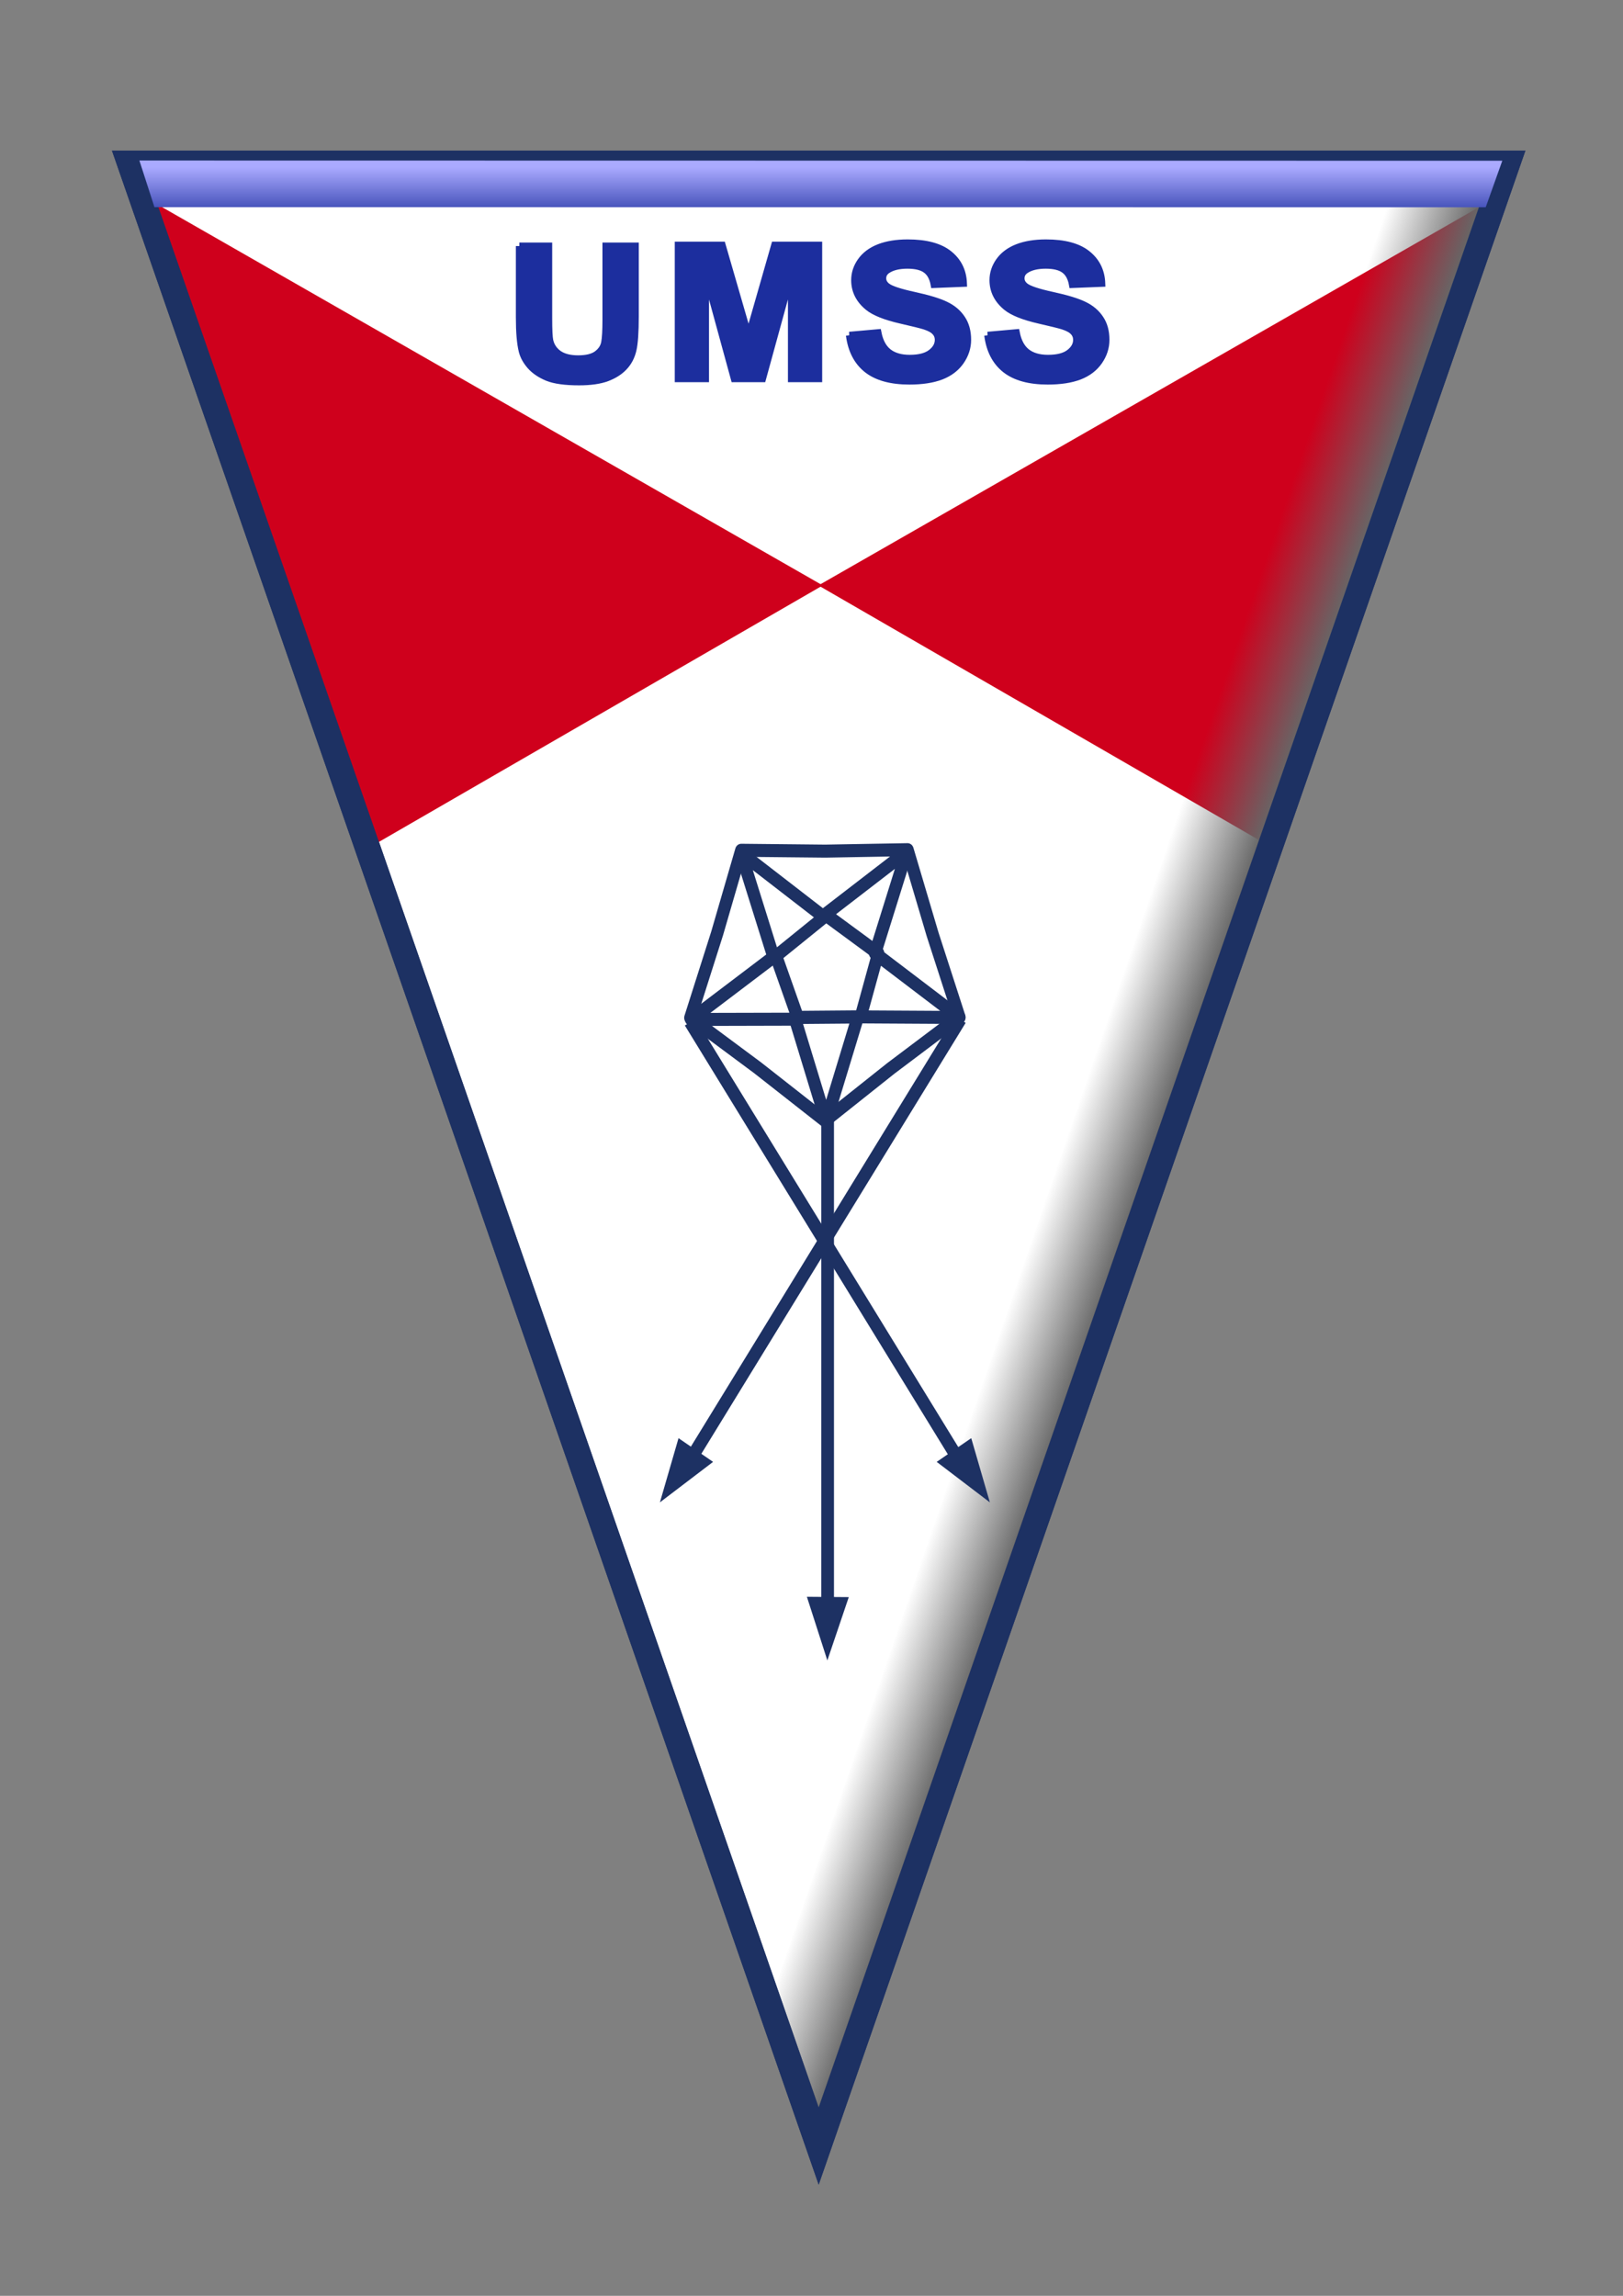 <?xml version="1.0" encoding="UTF-8" standalone="no"?>
<!-- Created with Inkscape (http://www.inkscape.org/) -->

<svg
   xmlns:dc="http://purl.org/dc/elements/1.1/"
   xmlns:cc="http://creativecommons.org/ns#"
   xmlns:rdf="http://www.w3.org/1999/02/22-rdf-syntax-ns#"
   xmlns:svg="http://www.w3.org/2000/svg"
   xmlns="http://www.w3.org/2000/svg"
   xmlns:xlink="http://www.w3.org/1999/xlink"
   xmlns:sodipodi="http://sodipodi.sourceforge.net/DTD/sodipodi-0.dtd"
   xmlns:inkscape="http://www.inkscape.org/namespaces/inkscape"
   width="210mm"
   height="297mm"
   viewBox="0 0 744.094 1052.362"
   id="svg3659"
   version="1.1"
   inkscape:version="0.91 r13725"
   sodipodi:docname="UMSS.svg">
  <rect x="0" y="0" width="744.094" height="1052.362" fill="#808080" stroke="none"/>
  <defs
     id="defs3661">
    <inkscape:path-effect
       effect="powerstroke"
       id="path-effect10590"
       is_visible="true"
       offset_points="0,3.306"
       sort_points="true"
       interpolator_type="Linear"
       interpolator_beta="0.2"
       start_linecap_type="zerowidth"
       linejoin_type="round"
       miter_limit="4"
       end_linecap_type="zerowidth"
       cusp_linecap_type="round" />
    <inkscape:path-effect
       cusp_linecap_type="round"
       end_linecap_type="zerowidth"
       miter_limit="4"
       linejoin_type="round"
       start_linecap_type="zerowidth"
       interpolator_beta="0.2"
       interpolator_type="Linear"
       sort_points="true"
       offset_points="0,3.306"
       is_visible="true"
       id="path-effect10594"
       effect="powerstroke" />
    <inkscape:path-effect
       effect="powerstroke"
       id="path-effect10598"
       is_visible="true"
       offset_points="0,3.306"
       sort_points="true"
       interpolator_type="Linear"
       interpolator_beta="0.2"
       start_linecap_type="zerowidth"
       linejoin_type="round"
       miter_limit="4"
       end_linecap_type="zerowidth"
       cusp_linecap_type="round" />
    <linearGradient
       inkscape:collect="always"
       xlink:href="#linearGradient10639"
       id="linearGradient10645"
       x1="369.155"
       y1="362.867"
       x2="369.155"
       y2="353.714"
       gradientUnits="userSpaceOnUse"
       gradientTransform="matrix(2.905,0,0,2.905,-708.718,-950.882)" />
    <linearGradient
       inkscape:collect="always"
       id="linearGradient10639">
      <stop
         style="stop-color:#1c2e9e;stop-opacity:1;"
         offset="0"
         id="stop10641" />
      <stop
         style="stop-color:#aaaaff;stop-opacity:1"
         offset="1"
         id="stop10643" />
    </linearGradient>
    <linearGradient
       inkscape:collect="always"
       xlink:href="#linearGradient10649"
       id="linearGradient10655"
       x1="511.991"
       y1="514.855"
       x2="498.123"
       y2="514.855"
       gradientUnits="userSpaceOnUse"
       gradientTransform="matrix(2.747,0.946,-0.946,2.747,-386.912,-1379.656)" />
    <linearGradient
       inkscape:collect="always"
       id="linearGradient10649">
      <stop
         style="stop-color:#666666;stop-opacity:1;"
         offset="0"
         id="stop10651" />
      <stop
         style="stop-color:#666666;stop-opacity:0;"
         offset="1"
         id="stop10653" />
    </linearGradient>
  </defs>
  <sodipodi:namedview
     id="base"
     pagecolor="#ffffff"
     bordercolor="#666666"
     borderopacity="1.0"
     inkscape:pageopacity="0.0"
     inkscape:pageshadow="2"
     inkscape:zoom="0.35"
     inkscape:cx="375"
     inkscape:cy="520"
     inkscape:document-units="px"
     inkscape:current-layer="layer1"
     showgrid="false"
     inkscape:window-width="1360"
     inkscape:window-height="716"
     inkscape:window-x="-8"
     inkscape:window-y="-8"
     inkscape:window-maximized="1" />
  <g
     inkscape:label="Camada 1"
     inkscape:groupmode="layer"
     id="layer1">
    <path
       inkscape:connector-curvature="0"
       id="path3617"
       d="M 59.493,74.843 375.339,983.706 691.186,74.843 Z"
       style="fill:#ffffff;fill-rule:evenodd;stroke:#1d3163;stroke-width:11.62;stroke-linecap:butt;stroke-linejoin:miter;stroke-miterlimit:4;stroke-dasharray:none;stroke-opacity:1" />
    <path
       style="fill:#cf001c;fill-opacity:1;fill-rule:evenodd;stroke:none;stroke-width:1px;stroke-linecap:butt;stroke-linejoin:miter;stroke-opacity:1"
       d="M 70.682,92.871 377.201,268.35 172.095,386.856 Z"
       id="path10615"
       inkscape:connector-curvature="0"
       sodipodi:nodetypes="cccc" />
    <path
       sodipodi:nodetypes="cccc"
       inkscape:connector-curvature="0"
       id="path10617"
       d="M 681.72,92.871 375.201,268.35 580.307,386.856 Z"
       style="fill:#cf001c;fill-opacity:1;fill-rule:evenodd;stroke:none;stroke-width:1px;stroke-linecap:butt;stroke-linejoin:miter;stroke-opacity:1" />
    <path
       style="opacity:1;fill:url(#linearGradient10655);fill-opacity:1;stroke:none;stroke-width:2;stroke-linecap:round;stroke-linejoin:round;stroke-miterlimit:4;stroke-dasharray:none;stroke-opacity:1"
       d="M 641.116,79.505 682.056,93.604 376.236,978.893 354.667,912.948 Z"
       id="rect10647"
       inkscape:connector-curvature="0"
       sodipodi:nodetypes="ccccc" />
    <path
       style="fill:none;fill-rule:evenodd;stroke:#1d3163;stroke-width:11.62;stroke-linecap:butt;stroke-linejoin:miter;stroke-miterlimit:4;stroke-dasharray:none;stroke-opacity:1"
       d="M 59.493,74.843 375.339,983.706 691.186,74.843 Z"
       id="path10984"
       inkscape:connector-curvature="0" />
    <path
       inkscape:connector-curvature="0"
       id="path10624"
       style="font-style:normal;font-variant:normal;font-weight:bold;font-stretch:normal;font-size:30.718px;line-height:125%;font-family:Arial;-inkscape-font-specification:'Arial, Bold';text-align:start;letter-spacing:0px;word-spacing:0px;writing-mode:lr-tb;text-anchor:start;fill:#1c2e9e;fill-opacity:1;stroke:#1c2e9e;stroke-width:3.196;stroke-linecap:butt;stroke-linejoin:miter;stroke-miterlimit:4;stroke-dasharray:none;stroke-opacity:1"
       d="m 238.107,112.785 13.46,0 0,33.153 q 0,7.892 0.5,10.23 0.864,3.758 4.093,6.054 3.274,2.255 8.913,2.255 5.73,0 8.64,-2.129 2.91,-2.171 3.501,-5.303 0.591,-3.132 0.591,-10.397 l 0,-33.863 13.46,0 0,32.151 q 0,11.023 -1.091,15.574 -1.091,4.551 -4.047,7.683 -2.91,3.132 -7.821,5.011 -4.911,1.837 -12.823,1.837 -9.549,0 -14.506,-2.004 -4.911,-2.046 -7.776,-5.261 -2.865,-3.257 -3.774,-6.806 -1.319,-5.261 -1.319,-15.533 l 0,-32.652 z" />
    <path
       inkscape:connector-curvature="0"
       id="path10626"
       style="font-style:normal;font-variant:normal;font-weight:bold;font-stretch:normal;font-size:30.718px;line-height:125%;font-family:Arial;-inkscape-font-specification:'Arial, Bold';text-align:start;letter-spacing:0px;word-spacing:0px;writing-mode:lr-tb;text-anchor:start;fill:#1c2e9e;fill-opacity:1;stroke:#1c2e9e;stroke-width:3.196;stroke-linecap:butt;stroke-linejoin:miter;stroke-miterlimit:4;stroke-dasharray:none;stroke-opacity:1"
       d="m 310.956,173.594 0,-61.212 20.145,0 12.096,41.754 11.959,-41.754 20.19,0 0,61.212 -12.505,0 0,-48.184 -13.233,48.184 -12.96,0 -13.187,-48.184 0,48.184 -12.505,0 z" />
    <path
       inkscape:connector-curvature="0"
       id="path10628"
       style="font-style:normal;font-variant:normal;font-weight:bold;font-stretch:normal;font-size:30.718px;line-height:125%;font-family:Arial;-inkscape-font-specification:'Arial, Bold';text-align:start;letter-spacing:0px;word-spacing:0px;writing-mode:lr-tb;text-anchor:start;fill:#1c2e9e;fill-opacity:1;stroke:#1c2e9e;stroke-width:3.196;stroke-linecap:butt;stroke-linejoin:miter;stroke-miterlimit:4;stroke-dasharray:none;stroke-opacity:1"
       d="m 389.424,153.677 13.096,-1.169 q 1.182,6.054 4.775,8.894 3.638,2.839 9.777,2.839 6.503,0 9.777,-2.505 3.32,-2.547 3.32,-5.929 0,-2.171 -1.41,-3.674 -1.364,-1.545 -4.82,-2.672 -2.365,-0.752 -10.777,-2.672 -10.823,-2.463 -15.188,-6.054 -6.139,-5.052 -6.139,-12.318 0,-4.676 2.865,-8.727 2.91,-4.092 8.322,-6.221 5.457,-2.129 13.142,-2.129 12.551,0 18.871,5.052 6.366,5.052 6.685,13.487 l -13.46,0.543 q -0.864,-4.718 -3.729,-6.764 -2.819,-2.088 -8.503,-2.088 -5.866,0 -9.186,2.213 -2.137,1.42 -2.137,3.8 0,2.171 2.001,3.716 2.546,1.962 12.369,4.092 9.822,2.129 14.506,4.426 4.729,2.255 7.367,6.221 2.683,3.925 2.683,9.729 0,5.261 -3.183,9.854 -3.183,4.593 -9.004,6.848 -5.821,2.213 -14.506,2.213 -12.641,0 -19.417,-5.345 -6.775,-5.386 -8.094,-15.658 z" />
    <path
       inkscape:connector-curvature="0"
       id="path10630"
       style="font-style:normal;font-variant:normal;font-weight:bold;font-stretch:normal;font-size:30.718px;line-height:125%;font-family:Arial;-inkscape-font-specification:'Arial, Bold';text-align:start;letter-spacing:0px;word-spacing:0px;writing-mode:lr-tb;text-anchor:start;fill:#1c2e9e;fill-opacity:1;stroke:#1c2e9e;stroke-width:3.196;stroke-linecap:butt;stroke-linejoin:miter;stroke-miterlimit:4;stroke-dasharray:none;stroke-opacity:1"
       d="m 452.839,153.677 13.096,-1.169 q 1.182,6.054 4.775,8.894 3.638,2.839 9.777,2.839 6.503,0 9.777,-2.505 3.319,-2.547 3.319,-5.929 0,-2.171 -1.41,-3.674 -1.364,-1.545 -4.82,-2.672 -2.365,-0.752 -10.777,-2.672 -10.823,-2.463 -15.188,-6.054 -6.139,-5.052 -6.139,-12.318 0,-4.676 2.865,-8.727 2.91,-4.092 8.322,-6.221 5.457,-2.129 13.142,-2.129 12.551,0 18.871,5.052 6.366,5.052 6.685,13.487 l -13.46,0.543 q -0.864,-4.718 -3.729,-6.764 -2.819,-2.088 -8.503,-2.088 -5.866,0 -9.186,2.213 -2.137,1.42 -2.137,3.8 0,2.171 2.001,3.716 2.546,1.962 12.369,4.092 9.822,2.129 14.506,4.426 4.729,2.255 7.367,6.221 2.683,3.925 2.683,9.729 0,5.261 -3.183,9.854 -3.183,4.593 -9.004,6.848 -5.821,2.213 -14.506,2.213 -12.642,0 -19.417,-5.345 -6.775,-5.386 -8.094,-15.658 z" />
    <path
       style="opacity:1;fill:url(#linearGradient10645);fill-opacity:1;stroke:none;stroke-width:2;stroke-linecap:round;stroke-linejoin:round;stroke-miterlimit:4;stroke-dasharray:none;stroke-opacity:1"
       d="M 63.903,73.58 688.753,73.68 681.156,95.008 70.809,94.963 Z"
       id="rect10636"
       inkscape:connector-curvature="0"
       sodipodi:nodetypes="ccccc" />
    <g
       id="g10657"
       transform="matrix(2.905,0,0,2.905,-708.718,-950.882)">
      <g
         style="stroke-width:2;stroke-miterlimit:4;stroke-dasharray:none"
         id="g10600">
        <path
           sodipodi:type="star"
           style="opacity:1;fill:none;fill-opacity:1;stroke:#1d3163;stroke-width:2.057;stroke-linecap:round;stroke-linejoin:round;stroke-miterlimit:4;stroke-dasharray:none;stroke-opacity:1"
           id="path10571"
           sodipodi:sides="5"
           sodipodi:cx="375.52185"
           sodipodi:cy="480.86664"
           sodipodi:r1="23.610308"
           sodipodi:r2="18.920746"
           sodipodi:arg1="0.26179939"
           sodipodi:arg2="0.89844617"
           inkscape:flatsided="false"
           inkscape:rounded="0"
           inkscape:randomized="0"
           d="m 398.328,486.977 -11.021,8.692 -10.549,8.775 -11.672,-7.796 -11.605,-7.321 3.808,-13.51 3.376,-13.3 14.026,-0.554 13.692,-0.899 4.861,13.168 z"
           inkscape:transform-center-x="-0.021607995"
           inkscape:transform-center-y="2.2343486"
           transform="matrix(0.944,0.049,-0.047,0.999,42.225,-18.235)" />
        <path
           sodipodi:type="star"
           style="opacity:1;fill:none;fill-opacity:1;stroke:#1d3163;stroke-width:2.088;stroke-linecap:round;stroke-linejoin:round;stroke-miterlimit:4;stroke-dasharray:none;stroke-opacity:1"
           id="path10573"
           sodipodi:sides="5"
           sodipodi:cx="374.70163"
           sodipodi:cy="481.29581"
           sodipodi:r1="23.856247"
           sodipodi:r2="9.0345478"
           sodipodi:arg1="0.32542701"
           sodipodi:arg2="0.92575136"
           inkscape:flatsided="false"
           inkscape:rounded="0"
           inkscape:randomized="0"
           d="m 397.306,488.923 -17.172,-0.408 -5.701,16.635 -4.919,-16.458 -17.583,-0.281 14.132,-9.764 -5.166,-16.809 13.653,10.424 14.39,-10.108 -5.694,16.206 z"
           inkscape:transform-center-x="-0.064174568"
           inkscape:transform-center-y="2.1932667"
           transform="matrix(0.933,-0.018,0.019,0.983,15.408,14.413)" />
        <path
           transform="matrix(0.251,0.233,-0.231,0.284,391.262,256.743)"
           style="opacity:1;fill:none;fill-opacity:1;stroke:#1d3163;stroke-width:5.654;stroke-linecap:round;stroke-linejoin:round;stroke-miterlimit:4;stroke-dasharray:none;stroke-opacity:1"
           inkscape:transform-center-x="-0.16002772"
           inkscape:transform-center-y="-0.81098886"
           d="m 400.562,484.898 -22.399,18.666 -25.647,-13.067 6.16,-27.701 29.622,-3.157 z"
           id="path10575"
           inkscape:connector-curvature="0"
           sodipodi:nodetypes="cccccc" />
        <path
           style="fill:none;fill-rule:evenodd;stroke:#1d3163;stroke-width:2;stroke-linecap:butt;stroke-linejoin:miter;stroke-miterlimit:4;stroke-dasharray:none;stroke-opacity:1"
           d="m 352.901,488.617 42.471,69.236"
           id="path10582"
           inkscape:connector-curvature="0"
           sodipodi:nodetypes="cc" />
        <path
           sodipodi:nodetypes="cc"
           inkscape:connector-curvature="0"
           id="path10584"
           d="m 395.511,488.201 -42.471,69.236"
           style="fill:none;fill-rule:evenodd;stroke:#1d3163;stroke-width:2;stroke-linecap:butt;stroke-linejoin:miter;stroke-miterlimit:4;stroke-dasharray:none;stroke-opacity:1" />
        <path
           style="fill:none;fill-rule:evenodd;stroke:#1d3163;stroke-width:2;stroke-linecap:butt;stroke-linejoin:miter;stroke-miterlimit:4;stroke-dasharray:none;stroke-opacity:1"
           d="m 374.583,504.019 0,78.055"
           id="path10586"
           inkscape:connector-curvature="0" />
        <path
           style="fill:#1d3163;fill-opacity:1;fill-rule:evenodd;stroke:none;stroke-width:2;stroke-linecap:butt;stroke-linejoin:miter;stroke-miterlimit:4;stroke-dasharray:none;stroke-opacity:1"
           d="m 371.307,579.285 3.231,10.041 3.381,-9.991 z"
           id="path10588"
           inkscape:path-effect="#path-effect10590"
           inkscape:original-d="m 374.61323,579.31013 -0.0752,10.01591"
           inkscape:connector-curvature="0"
           sodipodi:nodetypes="cc" />
        <path
           sodipodi:nodetypes="cc"
           inkscape:connector-curvature="0"
           inkscape:original-d="m 353.7767,556.12658 -5.6654,8.25998"
           inkscape:path-effect="#path-effect10594"
           id="path10592"
           d="m 351.05,554.257 -2.939,10.13 8.392,-6.39 z"
           style="fill:#1d3163;fill-opacity:1;fill-rule:evenodd;stroke:none;stroke-width:2;stroke-linecap:butt;stroke-linejoin:miter;stroke-miterlimit:4;stroke-dasharray:none;stroke-opacity:1" />
        <path
           style="fill:#1d3163;fill-opacity:1;fill-rule:evenodd;stroke:none;stroke-width:2;stroke-linecap:butt;stroke-linejoin:miter;stroke-miterlimit:4;stroke-dasharray:none;stroke-opacity:1"
           d="m 391.794,557.997 8.392,6.39 -2.939,-10.13 z"
           id="path10596"
           inkscape:path-effect="#path-effect10598"
           inkscape:original-d="m 394.5205,556.12658 5.6654,8.25998"
           inkscape:connector-curvature="0"
           sodipodi:nodetypes="cc" />
      </g>
    </g>
  </g>
</svg>
